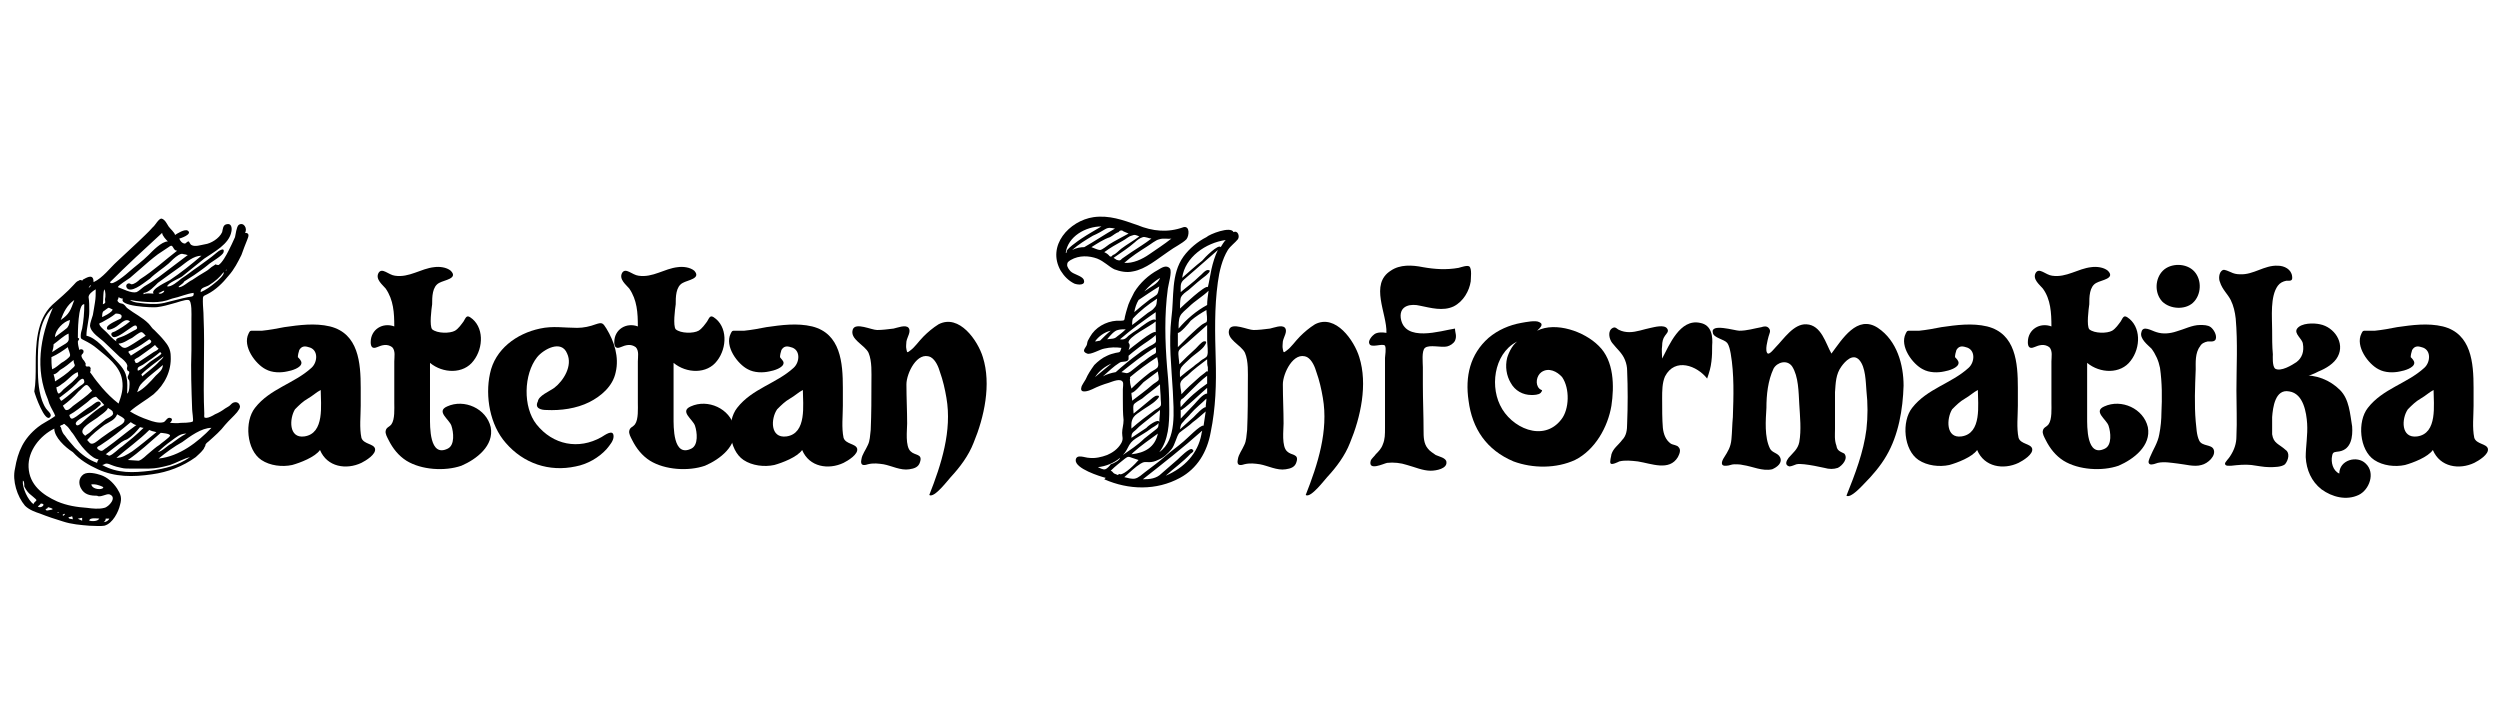 <?xml version="1.0" encoding="utf-8"?>
<!-- Generator: Adobe Illustrator 22.0.1, SVG Export Plug-In . SVG Version: 6.00 Build 0)  -->
<svg version="1.1" id="Layer_1" xmlns="http://www.w3.org/2000/svg" xmlns:xlink="http://www.w3.org/1999/xlink" x="0px" y="0px"
	 viewBox="0 0 350 100" style="enable-background:new 0 0 350 100;" xml:space="preserve">
<g id="Layer_1_1_">
</g>
<g id="Layer_2_1_">
	<g>
		<path d="M22.6,30.6c0.5,0.1,0.8,0.8,1,1.1s0.9,0.9,0.9,1.2c0.3-0.2,1.4-0.9,1.8-0.6c0.7,0.5-1.1,1.1-1.2,1.1
			c0.1,0.3,0.4,0.7,0.8,0.7c0.1,0,0.3-0.3,0.5-0.3c0.1,0,0.2,0.4,0.4,0.5c0.5,0.3,1.3,0,1.9-0.1c0.8-0.1,2-0.8,2.4-1.7
			c0.1-0.4,0.1-1,0.6-1.1c0.7-0.2,0.8,0.5,0.7,1c-0.3,1.8-2.5,2.9-3.8,3.8c-1,0.8-2.1,1.7-3.1,2.5c-0.4,0.3-2,0.9-2.1,1.4
			c0.6,0.1,1.5-0.7,2-1.1c0.8-0.5,1.5-1.1,2.4-1.7c0.8-0.6,1.7-1.2,2.5-1.9c0.2-0.2,1.2-0.9,1-0.1c-0.1,0.5-1.8,1.4-2.2,1.8
			c-0.6,0.5-1.2,0.9-1.9,1.4c-0.5,0.3-0.9,0.6-1.4,0.9C25.6,39.8,25,40,25,40.2c0.5,0.1,1.4-0.8,1.9-1c0.6-0.4,1.2-0.8,1.9-1.2
			c0.4-0.2,0.7-0.6,1.1-0.8c0.1-0.1,0.2-0.1,0.3-0.2c0.1,0.1,0.3,0.1,0.4,0.1c0.5-0.3,1.1-1.4,1.4-2c0.3-0.6,0.6-1.2,0.9-1.9
			c0.1-0.4,0.2-1.4,0.5-1.7c0.7-0.5,1.3,0.5,0.9,1.1c0.7,0,0.5,0.5,0.3,1c-0.3,0.7-0.5,1.3-0.8,2.1c-0.5,1-1,2-1.8,2.9
			c-0.8,1-1.8,2-3,2.6c-0.6,0.3-0.6,0.2-0.6,1c0,0.7,0.1,1.4,0.1,2.2c0.2,4.5-0.1,9.1,0.1,13.5c0,0.5-0.1,0.6,0.3,0.6
			c0.3,0,0.9-0.3,1.2-0.5c0.5-0.2,1-0.5,1.4-0.8c0.2-0.1,0.3-0.2,0.5-0.3c0.2-0.1,0.4-0.4,0.6-0.5c0.4-0.2,0.9-0.1,1,0.5
			c0,0.3-0.2,0.5-0.4,0.8c-0.5,0.6-1.1,1.1-1.7,1.8c-0.6,0.8-1.4,1.5-2.3,2.3c-0.1,0.1-0.3,0.2-0.4,0.4c-0.1,0.1,0,0.2-0.1,0.3
			c-0.1,0.1-0.1,0.3-0.3,0.5c-0.3,0.4-0.7,0.7-1,1c-1.8,1.3-3.9,2.1-6.1,2.4c-2.7,0.4-5.2,0.4-7.6-0.7c-1.3-0.6-2.5-1.3-3.5-2.4
			c-1.1-0.7-2.6-2.1-2.6-3.3c-2,1-3.7,3.1-3.6,5.4c0.1,2.5,2,3.9,4,4.8c1.4,0.6,2.8,0.8,4.2,0.9c0.7,0.1,1.7,0.2,2.4,0
			c0.6-0.1,1.9-1.5,0.7-1.9c-0.4-0.1-1.3,0.5-1.7,0.2c-0.9,0-1.8-0.1-2.3-1.1c-0.3-0.6-0.3-1.4,0.4-1.9c0.6-0.4,1.8-0.1,2.4,0.1
			c0.9,0.3,1.7,1,2.3,1.9c0.5,0.8,0.7,1.3,0.4,2.3c-0.2,0.9-1,2.6-2.2,2.9c-0.6,0.1-1.4,0-2.1,0c-1.2-0.1-2.5-0.2-3.7-0.6
			c-1-0.3-2.2-0.7-3.2-1.1c-0.6-0.2-1.5-0.5-2.1-1.1c-1.1-1.3-1.8-3.5-1.4-5.2c0.4-2.4,1.2-4.2,3.2-5.8c0.6-0.5,1.5-0.9,2.2-1.4
			c0.3-0.3,0.3,0.1,0.1-0.5c-0.3-0.6-0.7-1.2-0.9-2c-1.8-4.2-1.1-8.7,0.7-12.8c-2.1,1.8-2.1,5.4-2.1,7.8c0,1.7,0,3.5,0.6,5.2
			c0.2,0.5,0.4,1,0.8,1.4c0.2,0.2,0.6,0.6,0.3,0.9c-0.7,0.8-2.1-3.1-2.2-3.6C5,53.7,5,52.3,5,51.1c0-2.8,0.1-6.3,2.3-8.4
			c1-0.9,2.1-1.8,3-2.8c0.2-0.2,0.4-0.5,0.7-0.6c0.1,0,0.1-0.1,0.2-0.1c0.1,0,0.2,0,0.3,0.1c0.1-0.1,0.1-0.2,0.2-0.2
			c0.7-0.4,1.4-0.7,1.4,0.4c1.3-0.6,2.3-2,3.3-2.9c1-0.9,2-1.9,3-2.8c0.6-0.6,1.3-1.2,2-2C21.7,31.6,22.2,30.6,22.6,30.6z M3.2,67.3
			c-0.1,1,0.7,2.7,1.5,3.3c0-0.3,0.4-0.4,0.4-0.6c0-0.1-0.9-0.8-1-0.9c-0.3-0.3-0.5-0.6-0.7-1C3.4,67.8,3.4,67.3,3.2,67.3z
			 M5.7,70.5c0,0.1-0.4,0.4-0.4,0.4C5.7,71.3,6.6,70.5,5.7,70.5z M6.7,71c0,0.3-0.4,0.2-0.3,0.3c0,0.3,0.5,0.1,0.6,0.1
			C7.8,71.3,7.1,71.1,6.7,71z M7.5,48.2c0,0.4-0.1,0.8-0.2,1.1c0.6-0.4,1.2-0.8,1.9-1.2c0.6-0.4,0.4-0.7,0.4-1.4
			C8.9,47,8.2,47.7,7.5,48.2z M7.2,50c0,0.5,0,1.1,0.1,1.7c0.5-0.2,0.9-0.6,1.3-0.9C9,50.6,9.8,50,9.8,49.8c0.1-0.2-0.3-1-0.3-1.2
			C8.8,49.1,8.1,49.6,7.2,50z M7.5,52.4c0.1,0.3,0.2,0.7,0.2,1c0.8-0.5,1.7-1.1,2.4-1.8c0.7-0.6,0.2-0.4,0.2-1.2
			c-0.6,0.5-1.2,1-1.9,1.4C8.1,52.1,7.8,52.4,7.5,52.4z M7.7,47.2c0.5-0.4,1.1-0.8,1.7-1.3c0.3-0.4,0.3-0.6,0.4-1.1
			C8.9,45,7.7,46.2,7.7,47.2z M7.9,54.2c0,0.2,0.1,0.8,0.3,0.9c0.2,0,0.6-0.5,0.7-0.6c0.4-0.3,0.8-0.7,1.2-1
			c0.2-0.2,0.4-0.4,0.6-0.6c0.4-0.4,0.2-0.3,0.2-0.8c-0.7,0.2-1.3,1-2,1.5C8.7,53.7,8.2,54.2,7.9,54.2z M8,71.7c0.1,0,0,0.1,0.2,0.1
			v-0.1C8.1,71.7,8,71.7,8,71.7z M8.3,55.7c0.3,0.5,0.2,0.5,0.6,0.2c0.7-0.5,1.3-1.1,2.1-1.7c0.2-0.2,0.9-0.5,0.8-0.8
			c-0.1-0.9-0.9,0.1-1.1,0.3C9.9,54.5,9.1,55.1,8.3,55.7z M8.4,59.7c0.1,0,0.2,0.3,0.2,0.4c0.1,0.3,0.2,0.6,0.5,0.9
			c0.4,0.6,0.9,1.1,1.4,1.7c0.9,0.9,1.9,1.7,3.1,2.1c0-0.2,0.1-0.3,0.2-0.5c-0.9,0-2.4-1.8-2.8-2.4c-0.3-0.4-0.5-0.8-0.8-1.2
			c-0.3-0.3-0.5-0.8-0.9-1.1c-0.3-0.2-0.2-0.4-0.6-0.1C8.6,59.5,8.4,59.6,8.4,59.7z M8.5,44.8c1.2-0.8,1.4-1.4,1.9-2.8
			C9.4,42.7,8.9,43.7,8.5,44.8z M8.8,72c0,0.1,0,0.1,0,0.2c0.2,0,0.3-0.2,0.3-0.3C9,72,8.9,72,8.8,72z M8.8,56.8
			c0.2,0.3,0.3,0.7,0.6,0.6c0.3,0,0.8-0.6,1-0.7c0.8-0.6,1.7-1.2,2.5-2c-0.3-0.3-0.5-0.8-0.8-0.8c-0.3,0-0.8,0.7-1.1,0.9
			C10.3,55.6,9.6,56.2,8.8,56.8z M9.6,72.4c0,0.3,0.3,0.2,0.6,0.3C10.1,72,10.1,72.4,9.6,72.4z M9.7,58.1c0.2,0.8,0.5,0.5,1,0.2
			c0.7-0.5,1.3-1,2.1-1.5c0.3-0.2,0.9-0.8,1.2-0.5c0.3,0.3-0.1,0.5-0.2,0.6c-0.6,0.6-1.4,1-2.2,1.5c-0.3,0.2-1.3,0.7-0.9,1.1
			c0.3,0.3,1.1-0.7,1.5-1c0.7-0.6,1.5-1.3,2.4-1.8c-0.3-0.3-0.5-0.6-0.8-0.8c-0.4-0.4-0.3-0.4-0.6-0.3c-0.4,0.1-0.8,0.6-1.1,0.8
			C11.3,57,10.6,57.6,9.7,58.1z M10.9,47.3c0.4,0.1,0,0.4,0,0.5c0,0.4,0.1,0.8,0.2,1.2c0.2-0.2,0.6-0.1,0.6,0.2
			c0,0.5-0.6,0.3-0.1,1.1c0.2,0.2,0.3,0.4,0.4,0.6c0,0.1-0.1,0.3,0.1,0.4c0.1,0.1,0.5-0.2,0.6,0.3c0,0.1-0.1,0.2,0,0.3
			c0,0.1-0.1,0.1-0.1,0.2c0.1,0.1,0.2,0.3,0.3,0.4c0.4,0.6,0.9,1.2,1.4,1.8c0.7,0.8,1.4,1.5,2.3,2.2c0.4-1.1,0.7-2.1,0.5-3.3
			c-0.3-2-2.2-3.3-3.5-4.4c-0.6-0.5-1.1-0.8-1.9-1.2c-0.4-0.2-0.4-0.2-0.4-0.6c0-0.3,0.1-0.7,0.2-1c0.2-1.1,0.3-2.2,0.3-3.4
			C10.9,42.4,10.9,46.7,10.9,47.3z M10.9,72.6c0.1,0.1,0.4,0.2,0.6,0.3c0-0.1,0-0.3,0-0.4C11.3,72.5,11.1,72.6,10.9,72.6z
			 M15.1,57.1c0,0.4-1.3,1.2-1.5,1.4c-0.5,0.4-2.7,1.5-1.9,2.3c0.4,0.3,0,0.3,0.5,0c0.4-0.2,0.7-0.6,1.1-0.9c0.5-0.4,1-0.8,1.5-1.2
			c0.2-0.1,1-0.5,1-0.7c0.1-0.3,0.1,0.1,0-0.2C15.9,57.5,15.2,57.2,15.1,57.1z M12.4,41.6c0.1,0.6,0.1,1.2,0.1,2
			c0,1.1-0.4,2.3-0.4,3.4c1.4,0.3,2.7,2,3.6,2.9c0.8,0.9,1.8,1.7,2,2.9c0.2,0.8,0.1,1.4,0.1,2.3c0.3-0.1,0.4-1.3,0.3-1.8
			c0-0.1-0.2-0.2-0.2-0.4c-0.1-0.2,0.2-0.5,0.2-0.8c0-0.2-0.3-0.1-0.3-0.4c-0.1-0.2,0.1-0.4,0-0.6c-0.1-0.4-0.7-0.9-1-1.1
			c-0.7-0.7-1.4-1.3-2.2-2.1c-0.5-0.5-1.9-1.3-2-2.3c0-0.4,0.3-1.1,0.4-1.5c0.1-0.6,0.2-1.1,0.3-1.8c0.1-0.6,0.1-1.1,0.1-1.8
			C12.9,40.8,12.4,41.2,12.4,41.6z M16.4,58c-0.3,0.8-1,1-1.8,1.5c-0.8,0.6-1.7,1.3-2.4,2.1c0.3,0.3,0.4,0.6,0.8,0.5
			c0.4-0.1,0.9-0.6,1.2-0.8c0.7-0.5,1.4-1,2.2-1.5c0.2-0.1,1.1-0.6,1-0.9C17.7,58.6,16.5,58.1,16.4,58z M12.4,40.3
			c0.2-0.1,0.3-0.2,0.3-0.4C12.6,39.9,12.5,40.2,12.4,40.3z M12.5,72.9c0.4,0.1,1.2,0.1,1.4-0.3C13.7,72.6,12.5,72.4,12.5,72.9z
			 M12.8,67.8c0,0.6,1.1,0.8,1.5,0.6c0.5-0.2-0.3-0.4-0.6-0.5C13.4,67.8,13.1,67.8,12.8,67.8z M18.3,59.1c-1.3,1.1-2.8,2.3-4.2,3.2
			c-0.1,0.1-0.5,0.2-0.5,0.4c0,0.2,0.5,0.5,0.7,0.4c0.1,0,0.4-0.3,0.6-0.4c1.4-1,2.8-2.2,4.2-3.2C18.8,59.5,18.5,59.2,18.3,59.1z
			 M16.2,43.9c-0.6,0.5-1.2,0.8-1.9,1.2c-0.4,0.2-0.5,0.1-0.3,0.5c0.2,0.3,0.7,0.7,0.9,0.9c0.4,0.4,0.9,1,1.4,1.3
			c-0.2-0.4,0.3-0.5,0.6-0.6c0.6-0.2,1.1-0.5,1.8-0.9c0.2-0.1,0.5-0.2,0.5-0.4c-0.1-0.7-0.7-0.1-0.9,0c-0.5,0.3-1.7,1.3-2.3,1.3
			c-0.2,0-0.3-0.1-0.4-0.3c-0.1-0.4,0.3-0.4,0.5-0.5c0.7-0.4,1.4-0.8,2.1-1.4c-0.7-0.6-1.4,0.5-2.2,0.9c-0.2,0.1-1.2,0.6-1-0.1
			c0.1-0.4,1.5-1,1.9-1.2C17.2,44.2,17,43.9,16.2,43.9z M20.9,65.6c-0.9,0-1.9,0-2.8,0c-0.4,0-0.7,0-1.1-0.1
			c-0.5-0.1-0.9-0.2-1.4-0.4c-0.2-0.1-0.5-0.2-0.7-0.2c-0.2,0-0.4,0.2-0.6,0.2c2.2,1.2,4.3,1.1,6.8,0.8c2-0.3,3.8-0.7,5.5-1.9
			c-0.9,0.2-1.9,0.8-2.8,1.1C22.7,65.4,21.8,65.6,20.9,65.6z M14.3,44.4c0.4-0.2,1-0.5,1.3-0.8c0.2-0.3,0.3-0.2-0.1-0.4
			c-0.3-0.1-0.2-0.2-0.5,0c-0.1,0.1-0.3,0.2-0.4,0.3C14.3,43.6,14.3,44.1,14.3,44.4z M14.6,40.5c-0.2,0.6-0.1,1.3-0.2,2.1
			c0.5-0.2,0.3-0.3,0.3-0.7C14.8,41.5,14.8,40.8,14.6,40.5z M14.8,72.6c0,0.2-0.1,0.4-0.3,0.5c0.3,0,0.7-0.2,0.8-0.5
			C15.2,72.6,15,72.6,14.8,72.6z M19.6,59.8c-0.5,0.6-1,1.2-1.8,1.7c-0.3,0.1-0.5,0.2-0.8,0.4c-0.7,0.5-1.4,1.1-2.2,1.7
			c0.1,0,0.4,0.2,0.5,0.2c0.5-0.1,1.3-1,1.8-1.3c1-0.8,2.1-1.7,3-2.6C19.9,59.9,19.7,59.8,19.6,59.8z M15.4,39.5
			c0.2,0.7,2.5-1.3,2.6-1.4c0.9-0.8,1.9-1.5,2.8-2.4c0.5-0.5,1.8-1.9,2.7-1.9c-0.2-0.2-0.8-0.8-0.8-1.2
			C20.2,34.9,17.8,37.1,15.4,39.5z M20.9,60.2c-1.4,1.4-3.1,2.6-4.6,3.9c0.8,0,1.4-0.4,2.2-0.9c1.1-0.8,2.3-1.8,3.4-2.7
			C21.4,60.4,21.1,60.3,20.9,60.2z M16.6,41.6c0,0.4-0.4,0.4,0.1,0.8c0.2,0.1,0.5,0.1,0.6,0.2c0.2,0.1,0.4,0.5,0.6,0.6
			c0.9,0.7,2,1.2,2.9,2.1c0.3,0.3,0.5,0.7,0.8,0.9c0.5,0.5,1,1,1.4,1.5c0.5,0.6,0.9,1.2,0.9,2.2c0.1,2-0.8,3.9-2.4,5.3
			c-1,0.8-2.3,1.5-3.3,2.4c0.8,0.5,1.7,0.9,2.6,1.2c0.5,0.2,1.5,0.5,2.1,0.3c0.3-0.1,0.5-0.7,0.9-0.6c0.5,0.1,0.2,0.5,0,0.7
			c0.5,0,0.9,0.1,1.5,0c0.2,0,1.4,0,1.7-0.2c0.1-0.2-0.1-1.4-0.1-1.7c-0.1-2.8-0.2-5.5-0.1-8.3c0-1.4,0-3,0-4.4
			c0-0.5,0.1-2.5-0.4-2.6c-0.5-0.1-1.7,0.4-2.2,0.5c-0.7,0.2-1.4,0.4-2.2,0.5c-0.5,0.1-5.8-0.1-4.7-1.3
			C17.3,41.9,16.9,41.8,16.6,41.6z M16.5,40.2c0.6,0.2,1.9,0.9,2.6,0.7c0.3-0.1,0.8-0.6,1.1-0.8c0.7-0.4,1.3-0.8,2-1.3
			c1.3-1,2.8-2.1,4.1-3.1c-0.2,0-0.3-0.1-0.5-0.1c-0.4-0.1-0.4-0.1-0.8,0.1c-0.5,0.3-1,0.8-1.4,1.2c-0.8,0.7-1.8,1.3-2.6,2.1
			c-0.6,0.4-2.2,1.8-3,1.5c-0.3-0.1-0.5-0.6-0.1-0.8c0.3-0.1,0.4,0.1,0.5,0.1c0.4,0,0.9-0.4,1.2-0.7c1.9-1.2,3.5-2.7,5.2-4
			c-0.5,0-0.5-0.6-0.8-0.7c-0.1,0-0.3,0.1-0.4,0.2c-0.5,0.3-1,0.7-1.5,1c-0.8,0.6-1.5,1.2-2.4,2c-0.5,0.4-1,0.9-1.5,1.3
			C17.9,39.1,16.5,40,16.5,40.2z M16.6,48.1c0,0.1,0.4,0.4,0.5,0.5c0.4,0.2,0.6,0.1,1.1-0.2c0.7-0.4,1.4-0.9,2.2-1.4
			c-0.1-0.1-0.4-0.5-0.6-0.5c-0.3,0-1,0.6-1.3,0.8C18,47.5,17.3,48.1,16.6,48.1z M22.5,60.6c-1.5,1.3-3,2.7-4.6,3.8
			c0.4,0,1.1,0.1,1.5,0.1c0.5-0.1,1.1-0.8,1.5-1.1c0.5-0.4,0.9-0.8,1.4-1.1c0.2-0.2,1.5-1.1,1.5-1.3C23.9,60.7,22.6,60.6,22.5,60.6z
			 M20.9,47.5c-0.7,0.5-1.4,1-2.2,1.4c-0.1,0.1-0.6,0.2-0.7,0.3c-0.1,0.2,0.3,0.4,0.3,0.6c0.6-0.4,1.3-0.8,2-1.3
			C20.8,48.2,21.6,47.9,20.9,47.5z M21.5,42.3c-1.1,0-2.2-0.1-3.3-0.3c0.5,0.4,1.4,0.4,2.1,0.5c1.1,0.1,2.1,0.1,3.1-0.2
			c0.9-0.2,1.9-0.5,2.9-0.7c0.5-0.1,0.9,0,0.8-0.6c-0.9,0.1-2,0.6-3,0.8C23.1,42.2,22.3,42.3,21.5,42.3z M21.7,48.3
			c-0.7,0.6-1.5,1.1-2.3,1.7c-0.2,0.1-0.4,0.2-0.6,0.4c0.1,0.1,0.1,0.3,0.2,0.4c0.3,0.1,0.5-0.2,0.7-0.3c0.6-0.4,1.2-0.8,1.8-1.2
			c0.2-0.1,0.6-0.3,0.7-0.5C22,48.7,21.7,48.3,21.7,48.3z M19.2,54.9c0.9-0.4,1.9-1.5,2.6-2.3c0.4-0.4,1-0.8,1-1.5
			c-0.9,0.8-1.9,1.5-2.8,2.4C19.4,54.1,19.5,54.2,19.2,54.9z M22.4,49.3c-0.7,0.6-1.4,1.1-2.3,1.7c-0.4,0.3-1,0.3-0.8,0.9
			c0.7-0.2,1.4-1.1,2.1-1.5c0.4-0.3,1-0.6,1.2-0.9C22.5,49.3,22.4,49.3,22.4,49.3z M19.8,52.4c0,0.1,0.1,0.2,0.1,0.3
			c0.8-0.7,1.7-1.3,2.4-2.1c0.2-0.2,0.5-0.4,0.6-0.7C21.9,50.7,20.7,51.5,19.8,52.4z M20.1,41c0,0.1,0,0.1,0,0.2
			c0.4-0.2,0.9-0.1,1.4-0.1c-0.5-0.6,2-1.7,2.3-1.9c1.5-1,3-2.2,4.4-3.4c-1.1,0-2.1,0.9-2.9,1.5c-1,0.7-2.1,1.5-3.2,2.3
			C21.7,40,20.8,41,20.1,41z M22.1,63.3c0.6-0.1,1.3-0.9,1.9-1.2c0.7-0.5,1.3-1,2.1-1.4c-0.9,0-1.4,0.5-2.1,1
			C23.3,62.2,22.7,62.7,22.1,63.3z M22.2,41c0.1,0.3,0.8,0,0.8-0.3C22.7,40.7,22.5,41,22.2,41z M22.2,64.2c2.9-0.3,5.5-2.3,7.4-4.3
			c-1.4,0-3,1.2-4.1,2C24.4,62.5,23.3,63.3,22.2,64.2z M31.3,38.1c-0.5,0.7-1.2,1.3-2,1.8c-0.4,0.3-1.3,0.3-1.2,1
			c0.7-0.3,1.4-0.8,2-1.3C30.5,39.3,31.5,38.4,31.3,38.1z M31.7,37.7c0,0.1-0.1,0.1-0.1,0.2C31.8,37.8,31.7,37.8,31.7,37.7z"/>
		<path d="M42.2,50.8c0,0.7-1.4,1.1-2,1.2c-0.9,0.2-2.1,0.2-3-0.3c-1.4-0.7-3.3-3.2-2.4-5c0.2-0.4,0.2-0.4,0.6-0.4
			c0.5,0,0.9,0,1.3,0c1-0.1,2.1-0.3,3.1-0.5c2.1-0.3,4.3-0.6,6.4-0.1c4,1,4.3,5.1,4.3,8.6c0,0.8,0,1.7,0,2.5c0,1.4-0.2,3.1,0.1,4.5
			c0.3,0.9,1.7,0.8,1.9,1.5c0.2,0.8-1.3,1.7-1.9,2c-2.1,1-4.8,0.6-5.8-1.8c-0.7,1-2.8,1.8-3.9,2.1c-1.4,0.3-3.1,0.1-4.3-0.7
			c-2.1-1.4-2.4-5.4-0.9-7.3c2.1-2.7,5.5-3.4,7.9-5.6c0.9-0.8,1-2.6-0.4-2.9c-0.6-0.2-1-0.1-1.3,0.4c-0.1,0.3-0.2,0.7-0.2,1
			C41.9,50.2,42.2,50.5,42.2,50.8z M42.6,61.1c2.9-0.4,2.3-4.5,2.3-6.5c-0.6,0.3-1.1,0.8-1.8,1.2s-1.2,0.9-1.8,1.5
			C40.5,58.6,40.4,61.4,42.6,61.1z"/>
		<path d="M61.5,39.6c-1,0.5-1,2-1,3c-0.1,0.7-0.4,3,0,3.5c0.7,0.6,2.5,0.6,3.2,0.2c0.5-0.3,0.9-0.9,1.2-1.3
			c0.3-0.5,0.4-0.9,0.9-0.6c2,1.3,1.9,4.3,0.5,6.1c-1.4,1.9-4.3,1.8-6.1,0.3c0,2.6,0,5.1,0,7.6c0,1.3-0.1,5.7,2.5,4.4
			c1-0.5,0.8-2.3,0.5-3.2c-0.3-0.9-2.2-2-0.6-2.7c2.4-1.1,5.5,0.3,6.1,2.9c0.5,2.6-2,4.5-4.1,5.4c-2.3,0.8-5.6,0.6-7.7-0.7
			c-1.1-0.7-1.9-1.7-2.5-2.9c-0.2-0.4-0.5-0.9-0.4-1.3c0.1-0.5,0.5-0.5,0.8-0.9c0.5-0.7,0.4-2.2,0.4-3c0-0.9,0-2,0-2.9
			c0-0.6,0-1.2,0-1.9c0-0.3,0-0.7,0-1c0-0.6,0.2-1.5-0.3-2c-0.7-0.5-1.4-0.3-2.1,0c-0.7,0.3-0.9-0.1-0.9-0.7c0-1.8,1.7-2.8,3.3-2.2
			c0-1.9-0.1-3.7-1.2-5.3c-0.4-0.5-1.5-1.3-1-2.2c0.5-0.8,1.4,0.3,2.3,0.4c2,0.3,3.6-1,5.5-1.2c0.7-0.1,1.7,0,2.3,0.5
			C64.2,39,62.2,39.2,61.5,39.6z"/>
		<path d="M77.6,54.3c1.3-1,2.6-3.1,1.8-4.8c-0.8-2-3.3-0.6-4.2,0.5c-1.9,2.4-2,7-0.1,9.4c2.3,2.9,5.9,3.6,9.1,1.8
			c0.5-0.3,1.7-1.2,1.7-0.1c0,0.6-0.5,1.2-1,1.8c-1.1,1.2-2.7,2.1-4.3,2.4c-3.7,0.8-7.3-0.4-9.8-3.3c-2.2-2.5-2.9-6.5-2.2-9.7
			c0.7-3.4,3.7-5.6,7-6.3c1.8-0.4,3.4-0.1,5.2-0.1c0.9,0,1.8-0.2,2.6-0.5c0.9-0.3,1-0.2,1.5,0.6c1.1,1.8,1.8,4,1.3,6.1
			c-0.4,2-2.1,3.4-3.7,4.2c-1.8,0.9-4,1.2-6,1.1c-0.7,0-1.7-0.2-1.2-1.2C75.4,55.4,76.9,54.8,77.6,54.3z"/>
		<path d="M95.6,39.6c-1,0.5-1,2-1,3c-0.1,0.7-0.4,3,0,3.5c0.7,0.6,2.5,0.6,3.2,0.2c0.5-0.3,0.9-0.9,1.2-1.3
			c0.3-0.5,0.4-0.9,0.9-0.6c2,1.3,1.9,4.3,0.5,6.1c-1.4,1.9-4.3,1.8-6.1,0.3c0,2.6,0,5.1,0,7.6c0,1.3-0.1,5.7,2.5,4.4
			c1-0.5,0.8-2.3,0.5-3.2c-0.3-0.9-2.2-2-0.6-2.7c2.4-1.1,5.5,0.3,6.1,2.9c0.5,2.6-2,4.5-4.1,5.4c-2.3,0.8-5.6,0.6-7.7-0.7
			c-1.1-0.7-1.9-1.7-2.5-2.9c-0.2-0.4-0.5-0.9-0.4-1.3c0.1-0.5,0.5-0.5,0.8-0.9c0.5-0.7,0.4-2.2,0.4-3c0-0.9,0-2,0-2.9
			c0-0.6,0-1.2,0-1.9c0-0.3,0-0.7,0-1c0-0.6,0.2-1.5-0.3-2c-0.7-0.5-1.4-0.3-2.1,0c-0.7,0.3-0.9-0.1-0.9-0.7c0-1.8,1.7-2.8,3.3-2.2
			c0-1.9-0.1-3.7-1.2-5.3c-0.4-0.5-1.5-1.3-1-2.2c0.5-0.8,1.4,0.3,2.3,0.4c2,0.3,3.6-1,5.5-1.2c0.7-0.1,1.7,0,2.3,0.5
			C98.2,39,96.3,39.2,95.6,39.6z"/>
		<path d="M109.7,50.8c0,0.7-1.4,1.1-2,1.2c-0.9,0.2-2.1,0.2-3-0.3c-1.4-0.7-3.3-3.2-2.4-5c0.2-0.4,0.2-0.4,0.6-0.4
			c0.5,0,0.9,0,1.3,0c1-0.1,2.1-0.3,3.1-0.5c2.1-0.3,4.3-0.6,6.4-0.1c4,1,4.3,5.1,4.3,8.6c0,0.8,0,1.7,0,2.5c0,1.4-0.2,3.1,0.1,4.5
			c0.3,0.9,1.7,0.8,1.9,1.5c0.2,0.8-1.3,1.7-1.9,2c-2.1,1-4.8,0.6-5.8-1.8c-0.7,1-2.8,1.8-3.9,2.1c-1.4,0.3-3.1,0.1-4.3-0.7
			c-2.1-1.4-2.4-5.4-0.9-7.3c2.1-2.7,5.5-3.4,7.9-5.6c0.9-0.8,1-2.6-0.4-2.9c-0.6-0.2-1-0.1-1.3,0.4c-0.1,0.3-0.2,0.7-0.2,1
			C109.3,50.2,109.7,50.5,109.7,50.8z M110.1,61.1c2.9-0.4,2.3-4.5,2.3-6.5c-0.6,0.3-1.1,0.8-1.8,1.2s-1.2,0.9-1.8,1.5
			C107.9,58.6,107.8,61.4,110.1,61.1z"/>
		<path d="M126.9,53.8c0,1.9,0.1,3.7,0.1,5.5c0,0.9-0.3,3.2,0.5,3.9c0.6,0.6,1.7,0.3,1.3,1.5c-0.2,0.7-0.8,0.9-1.5,1
			c-1.2,0.2-2.5-0.5-3.6-0.7c-0.7-0.1-1.4-0.2-2.2,0c-0.6,0.2-1.1,0.2-0.9-0.7c0.1-0.7,0.6-1.3,0.9-2c0.3-0.6,0.3-1.3,0.4-2.1
			c0.1-2.3,0.1-4.5,0.1-6.7c0-1.3,0.1-2.9-0.4-4.1c-0.5-1.1-2.7-1.9-2.2-3.3c0.4-1,2.6,0.1,3.4,0.1c0.7,0,1.5-0.1,2.3-0.2
			c0.5-0.1,1.7-0.6,2.1-0.1c0.4,0.5-0.2,1.3-0.3,1.9c0,0.3-0.1,0.7,0,1.1c0.1,0.5,0.1,0.5,0.5,0.2c0.7-0.5,1.2-1.3,1.9-2
			c0.6-0.6,1.3-1.2,2.1-1.7c2.9-1.5,5.5,2.3,6.2,4.6c1.2,3.8,0.2,8.4-1.3,12c-0.7,1.8-1.9,3.4-3.2,4.8c-0.3,0.3-2.3,3-3,2.5
			c1.7-4.3,3.2-9,2.4-13.6c-0.2-1.2-0.5-2.5-0.9-3.6c-0.2-0.7-0.6-1.7-1.3-2.1C128.4,49.1,126.9,52.3,126.9,53.8z"/>
		<path d="M165.7,31.8c0.9-0.2,0.8,1.2,0.4,1.7c-0.6,0.6-1.7,1.1-2.5,1.7c-1.5,1-3.2,2.5-5,2.8c-0.9,0.2-1.8,0-2.6-0.3
			c-0.8-0.4-1.4-1.1-2.4-1.5c-1.1-0.4-2.5-0.5-3.7,0.2c-0.3,0.2-0.5,0.3-0.5,0.7c0,0.3,0.3,0.7,0.5,0.9c0.4,0.4,1.5,0.6,1.8,1.1
			c0.4,0.9-0.8,0.8-1.3,0.6c-0.8-0.4-1.4-1-1.9-1.8c-2-3.5,1.2-7,4.6-7.5c2.2-0.3,4.1,0.4,6.1,1.1C161.4,32.4,163.5,32.6,165.7,31.8
			z M149.2,35.4c0.1,0,0.1-0.1,0.2-0.1c-0.5-0.2,1.7-1.7,2-1.9c0.9-0.6,1.8-1.1,2.8-1.7C152,31.7,149.5,33.1,149.2,35.4z
			 M151.8,34.6c1.4-0.8,2.9-1.8,4.3-2.6c-0.6-0.1-0.9-0.2-1.4,0.1c-0.5,0.3-1,0.6-1.7,0.9c-1,0.6-2,1.2-2.9,2
			C150.7,34.7,151.3,34.6,151.8,34.6z M172.7,32.5c0.6-0.3,0.9,0.6,0.6,1c-0.4,0.5-1,0.9-1.4,1.5c-0.8,1.3-1.2,3-1.4,4.5
			c-0.5,3.6-0.4,7.2-0.3,10.8c0.1,3.4,0,6.8-0.7,10.2c-0.5,2.8-1.9,5.1-4.3,6.4c-3.3,1.8-7.2,1.7-10.6,0.2c0.1-0.1,0.1-0.1,0.2-0.2
			c-0.8-0.2-4.3-1.3-4.2-2.5c0.1-0.9,1.3-0.3,1.9-0.3c0.8,0.1,1.7-0.1,2.5-0.4c0.7-0.3,1.5-0.8,2-1.7c0.3-0.6,0.1-0.8,0.1-1.4
			s0.2-1.1,0.2-1.8c-0.1-0.9-0.1-2-0.1-2.9c0-0.5,0-0.9,0-1.4c0-0.2,0.1-0.8,0-1c-0.3-0.6-1.4-0.1-2,0.1c-0.7,0.2-1.5,0.5-2.3,0.9
			c-0.4,0.2-1.8,0.7-1.5-0.3c0-0.2,0.5-0.9,0.6-1.1c0.3-0.7,0.7-1.3,1.2-2c0.5-0.5,1.1-1,1.8-1.3c0.4-0.2,0.8-0.3,1.2-0.4
			c0.7-0.1,0.6-0.1,0.8-0.7c-0.8-0.1-1.5-0.1-2.4,0.1c-0.6,0.1-1.9,0.9-2.4,0.7c-0.8-0.3-0.3-0.7-0.1-1.1c0.1-0.1,0.1-0.5,0.2-0.7
			c0.2-0.4,0.4-0.7,0.6-1c0.9-1.2,2.5-1.9,4-1.8c0.6,0,0.5-0.1,0.6-0.6c0.1-0.4,0.2-0.8,0.3-1.1c0.2-0.8,0.6-1.5,1-2.3
			c0.8-1.3,2-2.4,3.3-3.1c0.5-0.3,1.2-0.8,1.7-0.2c0.3,0.5-0.2,2.1-0.3,2.8c-0.5,3.7-0.4,7.4-0.1,11.1c0.2,2,0.3,3.8,0.3,5.8
			c0,2-0.1,4.3-1.4,6c2.5-1.7,2-5.9,1.9-8.5c-0.2-3.5-0.6-6.8-0.2-10.3c0.4-2.9-0.1-6.1,1.7-8.6c0.8-1.1,2-2.1,3.2-2.7
			C169.3,32.8,172.3,31.6,172.7,32.5z M152.8,34.6c0.3,0.1,0.9,0.4,1.2,0.4c0.3,0,1-0.6,1.3-0.8c0.8-0.5,1.8-1,2.7-1.5
			c-0.2-0.1-0.5-0.2-0.7-0.3c-0.2-0.2-0.5-0.2-0.7,0.1c-0.4,0.1-0.8,0.5-1.2,0.7C154.5,33.5,153.6,34.1,152.8,34.6z M153.1,53
			c0.1-0.1,0.1,0,0.1-0.2C153.2,52.9,153.2,53,153.1,53z M155.6,50.9c-0.9,0.4-1.7,1-2.3,1.9C154.1,52.1,154.9,51.5,155.6,50.9z
			 M154,47.7c0.5-0.5,1-1,1.5-1.4c-0.9,0.2-1.7,0.8-2.2,1.5C153.6,47.8,153.8,47.7,154,47.7z M156.8,64.1c-0.8,0.7-2,1.2-3.1,1.3
			c0.2,0.1,0.8,0.4,1,0.3c0.2,0,0.7-0.5,0.8-0.7C155.9,64.9,156.8,64.4,156.8,64.1z M156.2,52.1c1-0.9,2.1-1.8,3.2-2.6
			c0.5-0.4,1-0.7,1.5-1c0.2-0.1,0.8-0.4,0.9-0.6c0.1-0.2,0-0.8,0-1c-0.6,0.6-1.5,1.1-2.3,1.7c-0.3,0.2-0.6,0.5-0.9,0.7
			c-0.2,0.2-0.4,0.3-0.6,0.5c0,0.2,0,0.4,0,0.5c-0.2,0.5-0.9,0.2-1.3,0.5c-0.8,0.5-1.5,1.2-2.3,1.9
			C154.9,52.4,155.6,52.2,156.2,52.1z M154.6,35.3c0.2,0.1,0.4,0.2,0.6,0.4c0.2,0.3,0.4,0.3,0.6,0c0.4-0.1,0.8-0.6,1.2-0.9
			c0.8-0.6,1.7-1.1,2.5-1.7c-0.5-0.2-0.6-0.3-1.1-0.1c-0.4,0.1-0.8,0.5-1.2,0.7C156.3,34.2,155.4,34.7,154.6,35.3z M155,47.5
			c0.6-0.1,1,0,1.4-0.4c0.4-0.3,0.8-0.6,1.2-1c-0.3,0-0.8,0-1.1,0.1C156,46.3,155.4,47,155,47.5z M156.8,66.4c0.6,0.1,2.2-1.5,2.6-2
			c-0.3-0.1-0.6-0.2-0.9-0.3c-0.5-0.2-0.6-0.2-1,0.1c-0.6,0.5-1.3,1-2,1.7c0.3,0.1,0.3,0.3,0.5,0.4c0.2,0.1,0.3,0.1,0.5,0.2
			C156.6,66.4,156.7,66.3,156.8,66.4z M155.9,36.1c0.2,0.1,0.4,0.3,0.5,0.3c0.4,0.1,0.4,0.1,0.7-0.2c0.4-0.3,0.9-0.6,1.3-0.9
			c0.9-0.6,1.9-1.2,2.8-1.9c-0.3,0-0.9-0.3-1.2-0.2c-0.4,0.1-0.9,0.5-1.1,0.7C158,34.7,156.9,35.4,155.9,36.1z M156.8,47.5
			c0.6,0.1,0.8-0.1,1.2-0.5c0.4-0.3,0.8-0.6,1.3-0.9c0.4-0.3,2.1-1.7,2.5-1.3c0-0.4,0-0.7,0-1.1C160.1,44.9,158.4,46.1,156.8,47.5z
			 M157,52.1c0.7,0.1,0.7,0.3,1.3-0.1c0.5-0.4,1-0.8,1.5-1.2c0.5-0.3,0.9-0.7,1.4-1c0.1-0.1,0.6-0.3,0.6-0.4c0.1-0.1,0-0.7,0-0.8
			C160.1,49.6,158.5,50.9,157,52.1z M157.2,63.7c1-0.7,2.1-1.4,3-2.3c0.5-0.4,0.9-0.7,1.4-1.1c0.5-0.4,0.6-0.4,0.6-1.1
			c-0.1,0.3-1,0.7-1.2,0.9c-0.5,0.4-1.1,0.7-1.7,1.1c-0.5,0.3-0.9,0.6-1.2,1.1S157.7,63.2,157.2,63.7z M160.9,35.6
			c1-0.7,2.1-1.4,3.1-2.2c-0.5,0.1-1.1-0.1-1.7,0.1c-0.5,0.1-1.2,0.7-1.7,1c-1.1,0.7-2.2,1.4-3.2,2.3
			C158.6,36.9,159.9,36.3,160.9,35.6z M168.5,59.6c0.1-0.6,0.2-1.3,0.3-2c-0.6,0.5-1.1,1-1.8,1.5c-0.5,0.5-1.3,1-1.9,1.5
			c-0.4,0.5-0.6,1.7-1.1,2.3c-0.5,0.6-1.1,1.2-1.9,1.5c-0.4,0.2-0.8,0.3-1.2,0.3c-0.6,0-0.7-0.1-1.2,0.2c-0.8,0.5-1.5,1.2-2.3,1.9
			c0.4,0.1,1.1,0.3,1.5,0.2c0.5-0.1,1-0.6,1.4-0.9c0.9-0.7,1.9-1.4,2.8-2.2c0.8-0.7,1.8-1.4,2.6-2.1
			C166.1,61.5,168.1,59.4,168.5,59.6z M158,48c0.3,0.3,0.1,0.7,0,1c0.4-0.3,3.4-2.8,3.8-2.5c0-0.5,0-1,0-1.5
			C161.2,45.6,157.8,47.2,158,48z M158.2,52.8c0.1,0.3-0.1,0.3,0,0.5c0,0.4,0.1,0.7,0.2,1.1c0.7-0.7,1.5-1.4,2.4-2.1
			c0.3-0.3,0.9-0.5,1.2-0.8s0.1-1,0-1.5C160.6,50.9,159.4,51.8,158.2,52.8z M158.4,55c0,0.4,0.1,0.7,0.1,1.1
			c0.9-0.7,1.9-1.4,2.8-2.2c0.2-0.2,0.8-0.5,0.9-0.7c0.1-0.3-0.1-0.9-0.1-1.2c-0.7,0.5-1.3,1-2,1.5C159.7,53.9,158.8,55,158.4,55z
			 M162.3,59.1c0-0.5,0.1-1.1,0.1-1.7c-0.8,0.6-1.5,1.2-2.4,1.9c-0.4,0.3-0.7,0.6-1,0.9c-0.5,0.4-0.6,0.5-0.6,1.1
			c0.7-0.5,1.4-0.9,2.1-1.4C160.6,59.7,162.2,58.5,162.3,59.1z M158.7,63.3c-0.1,0.1-0.2,0.2-0.3,0.3c1.9-0.2,3.3-1,3.7-2.9
			C161,61.5,159.7,62.4,158.7,63.3z M158.4,60c1-0.9,2.2-1.8,3.3-2.6c0.2-0.1,0.7-0.4,0.8-0.6c0.1-0.2,0-0.7,0-0.9
			c0-0.7-0.1-1.3-0.1-2.1c-0.8,0.7-1.7,1.3-2.5,2c-0.3,0.2-1.1,0.6-1.2,0.9c-0.1,0.3,0,0.9,0,1.2c0.7-0.6,1.5-1.2,2.3-1.9
			c0.1-0.1,0.7-0.6,0.9-0.6c0.7-0.1,0.2,0.4,0,0.6c-0.6,0.6-1.4,1-2.1,1.5c-0.3,0.2-0.9,0.6-1.1,0.9C158.3,59,158.4,59.6,158.4,60z
			 M158.6,44.6c-0.1,0.3-0.1,0.6-0.1,0.9c0.7-0.5,1.4-1.1,2.2-1.7c0.3-0.2,0.7-0.4,0.9-0.7c0.4-0.4,0.3-0.7,0.4-1.3
			C160.8,42.6,159.6,43.5,158.6,44.6z M159.4,42c-0.3,0.5-0.5,1.1-0.6,1.7c0.7-0.6,1.4-1.2,2.2-1.8c0.3-0.2,0.8-0.5,1-0.7
			c0.2-0.3,0.2-0.7,0.3-1.1C161.3,40.7,160.3,41.4,159.4,42z M168.2,60.8c0-0.2,0.1-0.3,0.1-0.5c-2.7,2.4-5.5,4.6-8.3,6.8
			c1,0,1.9-0.1,2.6-0.8c0.7-0.6,1.5-1.3,2.3-2c0.2-0.2,1.7-1.7,2-1.4c0.4,0.2,0,0.5-0.2,0.6c-1,1.1-2.4,2.1-3.5,3.1
			C165.8,65.5,167.7,63.5,168.2,60.8z M162.4,38.9c-0.8,0.5-1.5,1.1-2.2,1.9C161,40.2,162.2,39.7,162.4,38.9z M164.9,46.6
			c0,0.6,0,1.2,0,2c0.9-0.9,1.8-1.8,2.7-2.6c0.2-0.2,0.4-0.3,0.6-0.5c0.1-0.1,0.7-0.4,0.7-0.4c0.2-0.3,0-1.2,0-1.7
			c-0.7,0.4-1.5,0.9-2.2,1.5C166.5,45.2,165.2,46.7,164.9,46.6z M165.2,52.8c0.6-0.5,1.2-1,1.9-1.5c0.3-0.3,0.7-0.5,1-0.8
			c0.2-0.2,0.8-0.4,0.9-0.7c0.2-0.5,0-1.5,0-2.2c0-0.7,0-1.4,0-2.1c-0.9,0.8-1.9,1.7-2.8,2.5c-0.3,0.3-1.1,0.8-1.2,1.2
			c-0.1,0.4,0.1,1.3,0.1,1.8c0.7-0.7,1.4-1.4,2.3-2.2c0.2-0.2,0.8-0.9,1.1-1c0.5-0.1,0.4,0.2,0.2,0.5c-0.4,0.7-1.5,1.3-2.2,2
			c-0.3,0.3-0.8,0.7-1.1,1.1C165.1,51.9,165.2,52.2,165.2,52.8z M169,42.7c0-0.6,0.1-1.3,0.2-2c-0.8,0.8-1.9,1.4-2.8,2.3
			c-0.4,0.4-1,0.8-1.2,1.3c-0.2,0.4-0.2,1.2-0.2,1.7C166.1,44.7,167.5,43.5,169,42.7z M168.8,57c0-0.4,0.1-0.8,0.1-1.2
			c-0.7,0.7-1.5,1.3-2.2,2.1c-0.3,0.4-0.7,0.7-1,1.1c-0.4,0.4-0.4,0.5-0.5,1.1c0.6-0.5,1.2-1.1,1.9-1.7
			C167.4,58.1,168.4,57,168.8,57z M169.6,37.7c0.2-0.9,0.5-1.9,0.9-2.7c-1,0.9-2.2,1.9-3.2,2.8c-0.5,0.4-1,0.9-1.5,1.3
			c-0.6,0.5-0.5,0.9-0.5,1.8c0.8-0.7,1.8-1.4,2.6-2.2c0.3-0.2,0.8-0.9,1.2-0.9c0.7,0-0.2,0.7-0.3,0.8c-0.8,0.6-1.5,1.2-2.4,2
			c-0.4,0.3-0.9,0.6-1.1,1.1c-0.1,0.4-0.1,1.1-0.1,1.5c0.3-0.3,3.6-3.4,3.9-3C169.3,39.4,169.4,38.6,169.6,37.7z M169,50.3
			c-0.9,0.7-1.9,1.4-2.8,2.3c-0.3,0.2-0.8,0.6-0.9,0.9c-0.2,0.4,0.1,1.2,0.1,1.7c0.7-0.8,1.5-1.5,2.4-2.3c0.3-0.3,0.8-0.6,1.1-0.9
			c0.1,0,0.2,0,0.2,0c0-0.2,0-0.4,0-0.6C169,51.1,169,50.8,169,50.3z M169,55.1c0-0.3,0-0.5,0-0.8c-0.4,0.3-3.5,3.3-3.7,3.1
			c0,0.4,0,0.8,0,1.2c0.6-0.6,1.2-1.3,1.9-2C167.5,56.3,168.4,55.1,169,55.1z M169,53.7c0-0.4,0-0.7,0-1.1c-0.8,0.6-1.5,1.3-2.3,2.1
			c-0.3,0.3-0.7,0.7-1,1c-0.2,0.2-0.3,0.1-0.4,0.4c-0.1,0.2,0,0.7,0,0.9C166.4,55.7,167.7,54.6,169,53.7z M170.9,34.6
			c0.2-0.3,0.4-0.7,0.7-1c-2.8,0.4-5.7,2.4-6.1,5.3c0.9-0.8,1.9-1.7,2.8-2.4C168.6,36.1,170.6,34.1,170.9,34.6z"/>
		<path d="M179.6,53.8c0,1.9,0.1,3.7,0.1,5.5c0,0.9-0.3,3.2,0.5,3.9c0.6,0.6,1.7,0.3,1.3,1.5c-0.2,0.7-0.8,0.9-1.5,1
			c-1.2,0.2-2.5-0.5-3.6-0.7c-0.7-0.1-1.4-0.2-2.2,0c-0.6,0.2-1.1,0.2-0.9-0.7c0.1-0.7,0.6-1.3,0.9-2c0.3-0.6,0.3-1.3,0.4-2.1
			c0.1-2.3,0.1-4.5,0.1-6.7c0-1.3,0.1-2.9-0.4-4.1c-0.5-1.1-2.7-1.9-2.2-3.3c0.4-1,2.6,0.1,3.4,0.1c0.7,0,1.5-0.1,2.3-0.2
			c0.5-0.1,1.7-0.6,2.1-0.1c0.4,0.5-0.2,1.3-0.3,1.9c0,0.3-0.1,0.7,0,1.1c0.1,0.5,0.1,0.5,0.5,0.2c0.7-0.5,1.2-1.3,1.9-2
			c0.6-0.6,1.3-1.2,2.1-1.7c2.9-1.5,5.5,2.3,6.2,4.6c1.2,3.8,0.2,8.4-1.3,12c-0.7,1.8-1.9,3.4-3.2,4.8c-0.3,0.3-2.3,3-3,2.5
			c1.7-4.3,3.2-9,2.4-13.6c-0.2-1.2-0.5-2.5-0.9-3.6c-0.2-0.7-0.6-1.7-1.3-2.1C181.1,49.1,179.6,52.3,179.6,53.8z"/>
		<path d="M194.7,37.9c1.3-0.9,3-0.8,4.5-0.5c1.7,0.3,3.3,0.4,5,0.1c0.4-0.1,1.2-0.4,1.5-0.2c0.4,0.3,0.2,1.7,0.2,2.1
			c-0.2,1.3-1,2.8-2.4,3.5c-1.5,0.7-3.2,0.2-4.7-0.1c-1.2-0.3-2.9-0.1-2.7,1.7c0.5,3.5,5.6,1.8,7.6,1.5c0,0.6,0.3,1,0,1.7
			c-0.2,0.4-0.7,0.7-1.1,0.8c-0.8,0.2-2.5-0.3-3.1,0.2c-0.5,0.4-0.3,2.1-0.3,2.7c0,0.8,0,1.5,0,2.4c0,2.2,0.1,4.3,0.1,6.5
			c0,0.8,0,1.8,0.6,2.5c0.3,0.4,0.7,0.6,1.1,0.9c0.4,0.2,1.5,0.4,1.5,1c0.1,0.9-1.4,1.2-2.2,1.2c-1.1,0-2.2-0.5-3.3-0.8
			c-0.9-0.3-1.9-0.4-2.8-0.3c-0.5,0.1-2.7,1.2-2.3-0.3c0.1-0.3,0.6-0.7,0.7-0.9c0.4-0.4,0.8-0.8,1-1.4c0.3-0.7,0.3-1.4,0.3-2.3
			c0-2.1,0-4.1,0-6.2c0-1.2,0-2.4,0-3.6c0-0.3,0.2-1.3,0-1.7c-0.3-0.4-2,0.4-2.2-0.3c-0.2-0.4,0.4-1.1,0.7-1.3
			c0.4-0.3,1.1-0.3,1.7-0.2C194.2,43.9,191.7,39.8,194.7,37.9z"/>
		<path d="M205.6,56.1c-0.5-3.4,0.2-6.5,2.8-8.8c1.3-1.1,2.9-1.8,4.6-2.1c0.6-0.1,2-0.4,2.5-0.1c0.7,0.3,0.1,0.8-0.3,1.2
			c2.6-1.3,6.6,0.1,8.6,2.1c2.2,2.1,2.2,5.7,1.8,8.4c-0.5,3-2.3,6.2-5.1,7.6c-2.6,1.2-5.9,1.2-8.6,0.2C208.1,63,206.1,60,205.6,56.1
			z M218.6,58.7c1.1-1.4,1.2-4.3,0.1-5.9c-0.7-0.8-1.9-1.4-2.9-0.7c-0.7,0.5-0.9,1.7-0.3,2.3c0.3,0.3,0.6,0.1,0.2,0.6
			c-0.3,0.3-1,0.3-1.3,0.3c-1.2,0-2.3-0.6-2.9-1.7c-0.6-1-0.8-2.3-0.5-3.5c0.2-0.7,0.9-2.3,1.9-2.5c-3.5,1.3-4.4,6-2.9,9.1
			C211.5,59.9,216.1,62,218.6,58.7z"/>
		<path d="M232.8,59.9c0.1,0.9,0.4,1.7,1.1,2.2c0.3,0.2,0.9,0.2,1.1,0.5c0.4,0.4,0.1,1-0.1,1.4c-1.2,2-3.7,0.9-5.6,0.6
			c-0.9-0.1-1.8-0.2-2.6,0c-0.2,0.1-1,0.5-1.2,0.3c-0.2-0.2,0.1-1.1,0.1-1.3c0.3-0.9,0.9-1.2,1.5-2c0.6-0.6,0.7-1.4,0.7-2.3
			c0.1-2.5,0.1-5,0-7.4c0-0.5-0.1-1-0.3-1.5c-0.4-1-1.1-1.5-1.8-2.4c-0.4-0.5-0.7-1.7,0.1-2.1c0.4-0.2,0.6,0.2,0.9,0.3
			c0.4,0.2,0.9,0.3,1.4,0.3c1,0,2-0.4,3-0.6c0.5-0.1,1.9-0.5,2.3,0.1c0.3,0.4-0.1,0.7-0.3,1c-0.3,0.4-0.4,0.9-0.4,1.4
			c-0.1,0.6,0,1.2,0,1.8c1-1.9,2.5-5.6,5.3-5c1.7,0.3,1.8,2,1.7,3.2c0,0.7,0,1.4-0.1,2.2c-0.1,0.9-0.3,1.5-0.6,2.4
			c-1.4-1.8-4.5-3-5.9-0.3c-0.4,0.9-0.4,2.1-0.4,3C232.7,57.3,232.7,58.7,232.8,59.9z"/>
		<path d="M258.2,63.5c0.6,0.7-0.3,1.7-0.9,2c-0.6,0.2-1.2,0.2-1.9,0c-0.9-0.2-1.9-0.4-2.8-0.5c-0.4,0-0.7-0.1-1.1,0
			c-0.3,0.1-0.7,0.3-1,0.3c-0.7-0.2-0.4-0.8-0.1-1.2c0.6-0.7,1.3-1.2,1.5-2.2c0.3-1.7,0.1-3.6,0-5.3c-0.1-1.7-0.1-3.9-1-5.3
			c-0.7-1-2.1-0.6-2.6,0.3c-0.8,1.7-1,3.7-1,5.5c-0.1,1.7-0.3,4.1,0.5,5.7c0.3,0.6,1.1,0.6,1.4,1.2c0.4,0.8-0.4,1.4-1.1,1.7
			c-1.4,0.3-2.7-0.4-4.1-0.6c-0.4-0.1-0.8-0.1-1.2-0.1s-0.7,0.2-1.1,0.2c-0.9,0.1-0.7-0.6-0.3-1.2c0.5-0.8,0.9-1.4,1-2.5
			c0.1-1,0.1-2.1,0.2-3.1c0.1-2.9,0.2-6-0.3-8.9c-0.1-0.5-0.2-1.1-0.5-1.5c-0.4-0.5-1.9-0.7-2-1.4c-0.4-1.4,3.1-0.3,3.7-0.3
			c1.1,0,2-0.3,3.1-0.5c0.3-0.1,0.7-0.2,1,0.1c0.4,0.4,0.1,0.8,0,1.2c-0.1,0.4-0.6,2.1-0.1,2.4c0.3,0.1,0.9-0.7,1.1-0.9
			c1.1-1.1,2.5-3.3,4.3-3.2c2.1,0.1,2.7,2.7,3.5,4.1c1.5-2,3.6-5.5,6.5-3.6c2.7,1.8,3.6,5.2,3.6,8.1c-0.1,3.3-0.7,6.9-2.4,9.8
			c-0.8,1.4-2,2.8-3.1,3.9c-0.3,0.3-1.9,2.1-2.5,1.7c1.2-3,2.4-6.1,2.8-9.3c0.2-1.8,0.2-3.6,0-5.4c-0.1-1.2-0.1-3.3-1-4.3
			s-2,0.2-2.5,0.9c-0.8,1.1-0.8,2.3-0.9,3.6c0,1.8,0,3.4,0,5.2c0,0.7-0.1,1.5,0.2,2.3C257.2,63.1,257.6,63.2,258.2,63.5z"/>
		<path d="M274.2,50.8c0,0.7-1.4,1.1-2,1.2c-0.9,0.2-2.1,0.2-3-0.3c-1.4-0.7-3.3-3.2-2.4-5c0.2-0.4,0.2-0.4,0.6-0.4
			c0.5,0,0.9,0,1.3,0c1-0.1,2.1-0.3,3.1-0.5c2.1-0.3,4.3-0.6,6.4-0.1c4,1,4.3,5.1,4.3,8.6c0,0.8,0,1.7,0,2.5c0,1.4-0.2,3.1,0.1,4.5
			c0.3,0.9,1.7,0.8,1.9,1.5c0.2,0.8-1.3,1.7-1.9,2c-2.1,1-4.8,0.6-5.8-1.8c-0.7,1-2.8,1.8-3.9,2.1c-1.4,0.3-3.1,0.1-4.3-0.7
			c-2.1-1.4-2.4-5.4-0.9-7.3c2.1-2.7,5.5-3.4,7.9-5.6c0.9-0.8,1-2.6-0.4-2.9c-0.6-0.2-1-0.1-1.3,0.4c-0.1,0.3-0.2,0.7-0.2,1
			C273.9,50.2,274.2,50.5,274.2,50.8z M274.6,61.1c2.9-0.4,2.3-4.5,2.3-6.5c-0.6,0.3-1.1,0.8-1.8,1.2s-1.2,0.9-1.8,1.5
			C272.5,58.6,272.4,61.4,274.6,61.1z"/>
		<path d="M293.5,39.6c-1,0.5-1,2-1,3c-0.1,0.7-0.4,3,0,3.5c0.7,0.6,2.5,0.6,3.2,0.2c0.5-0.3,0.9-0.9,1.2-1.3
			c0.3-0.5,0.4-0.9,0.9-0.6c2,1.3,1.9,4.3,0.5,6.1c-1.4,1.9-4.3,1.8-6.1,0.3c0,2.6,0,5.1,0,7.6c0,1.3-0.1,5.7,2.5,4.4
			c1-0.5,0.8-2.3,0.5-3.2c-0.3-0.9-2.2-2-0.6-2.7c2.4-1.1,5.5,0.3,6.1,2.9c0.5,2.6-2,4.5-4.1,5.4c-2.3,0.8-5.6,0.6-7.7-0.7
			c-1.1-0.7-1.9-1.7-2.5-2.9c-0.2-0.4-0.5-0.9-0.4-1.3c0.1-0.5,0.5-0.5,0.8-0.9c0.5-0.7,0.4-2.2,0.4-3c0-0.9,0-2,0-2.9
			c0-0.6,0-1.2,0-1.9c0-0.3,0-0.7,0-1c0-0.6,0.2-1.5-0.3-2c-0.7-0.5-1.4-0.3-2.1,0c-0.7,0.3-0.9-0.1-0.9-0.7c0-1.8,1.7-2.8,3.3-2.2
			c0-1.9-0.1-3.8-1.2-5.3c-0.4-0.5-1.5-1.3-1-2.2c0.5-0.8,1.4,0.3,2.3,0.4c2,0.3,3.6-1,5.5-1.2c0.7-0.1,1.7,0,2.3,0.5
			C296.2,39,294.2,39.2,293.5,39.6z"/>
		<path d="M307.4,51.7c-0.1,2.5-0.2,5,0,7.3c0.1,0.8,0.1,1.9,0.5,2.7c0.4,0.8,1.7,0.5,2,1.2c0.4,0.9-0.8,2-1.7,2.2
			c-1,0.3-2.3-0.1-3.3-0.2c-0.9-0.1-1.9-0.3-2.8-0.1c-0.3,0.1-0.8,0.3-1.1,0.2c-0.4-0.2-0.1-0.7,0-1c0.4-1,1.1-2,1.3-3.2
			c0.2-1,0.3-2.1,0.3-3c0.1-2.1,0.1-4.2-0.2-6.3c-0.2-1-0.6-1.9-1.2-2.7c-0.5-0.5-1.7-1.4-1.4-2.3c0.2-1,1.4-0.2,2.1,0
			c0.9,0.3,1.9,0.2,2.8-0.1c1.1-0.3,2.2-0.9,3.3-0.9c0.5,0,1.1,0,1.5,0.3s0.9,1.1,0.7,1.7c-0.2,0.4-0.7,0.3-1.1,0.3
			c-0.5,0.1-0.9,0.3-1.1,0.7C307.3,49.4,307.4,50.8,307.4,51.7z M307.2,38c1.1,1.2,1,3.3-0.2,4.4c-1.1,1-3.2,0.9-4.3-0.2
			c-1.1-1.2-1-3.2,0.1-4.3C303.9,36.8,306.1,36.8,307.2,38z"/>
		<path d="M318.5,51.6c0.8,0.5,2.4-0.5,3-0.9c0.8-0.6,1.1-1.5,0.9-2.6c-0.1-0.7-1.3-1.4-0.8-2.1c0.6-0.8,2.3-0.8,3.2-0.6
			c2,0.4,3.5,2.6,2.5,4.5c-0.5,1-1.7,1.7-2.7,2.1c-0.6,0.3-1.5,0.8-2.3,0.6c1.9-0.2,3.9,0.6,5.3,2c1.3,1.3,1.4,3.3,1.7,5.1
			c0.1,1.4-0.1,3.2-1.8,3.5c-0.6,0.1-0.9,0-1,0.6c-0.2,0.9,0.1,2.1,1,2.5c0-1.9,2.5-2.6,3.7-1.4c1.4,1.3,0.5,3.7-1,4.4
			c-1.7,0.8-3.7,0.3-5.2-0.8c-1.4-1.1-2.1-2.7-2.2-4.5c0-1.5,0.3-3.1,0.2-4.7c-0.1-1.5-0.5-4.2-2.5-4.5c-2-0.4-2.3,2.3-2.4,3.6
			c0,0.7,0,1.5,0,2.4c0.2,1.3,0.9,1.3,1.9,2.2c0.6,0.4,0.4,1.4-0.1,2c-0.5,0.4-1.5,0.4-2.2,0.4c-0.8,0-1.7-0.2-2.5-0.3
			c-0.9-0.1-1.9,0-2.8,0.1c-0.3,0-0.9,0.1-0.9-0.3c0-0.2,0.6-0.8,0.7-1c0.6-0.9,0.9-1.8,0.9-2.8c0.1-2.2,0-4.2,0-6.4
			c0-3.3,0.2-6.7-0.1-10.1c-0.1-0.9-0.3-1.8-0.7-2.6c-0.4-0.8-1.2-1.5-1.5-2.5c-0.2-0.4-0.2-1.4,0.4-1.7c0.3-0.1,0.8,0.2,1.1,0.3
			c0.4,0.2,0.8,0.3,1.3,0.3c1.9,0.1,3.4-1.3,5.3-1.2c0.9,0,1.9,0.5,2,1.5c0.1,0.7-0.3,0.6-0.8,0.6c-0.5,0.1-0.9,0.3-1.2,0.7
			c-1.1,1.5-0.8,4.4-0.8,6.2c0,1.1,0,2.3,0.1,3.4C318.2,49.9,318.1,51.2,318.5,51.6z"/>
		<path d="M338,50.8c0,0.7-1.4,1.1-2,1.2c-0.9,0.2-2.1,0.2-3-0.3c-1.4-0.7-3.3-3.2-2.4-5c0.2-0.4,0.2-0.4,0.6-0.4c0.5,0,0.9,0,1.3,0
			c1-0.1,2.1-0.3,3.1-0.5c2.1-0.3,4.3-0.6,6.4-0.1c4,1,4.3,5.1,4.3,8.6c0,0.8,0,1.7,0,2.5c0,1.4-0.2,3.1,0.1,4.5
			c0.3,0.9,1.7,0.8,1.9,1.5c0.2,0.8-1.3,1.7-1.9,2c-2.1,1-4.8,0.6-5.8-1.8c-0.7,1-2.8,1.8-3.9,2.1c-1.4,0.3-3.1,0.1-4.3-0.7
			c-2.1-1.4-2.4-5.4-0.9-7.3c2.1-2.7,5.5-3.4,7.9-5.6c0.9-0.8,1-2.6-0.4-2.9c-0.6-0.2-1-0.1-1.3,0.4c-0.1,0.3-0.2,0.7-0.2,1
			C337.7,50.2,338,50.5,338,50.8z M338.4,61.1c2.9-0.4,2.3-4.5,2.3-6.5c-0.6,0.3-1.1,0.8-1.8,1.2s-1.2,0.9-1.8,1.5
			C336.2,58.6,336.1,61.4,338.4,61.1z"/>
	</g>
</g>
</svg>
